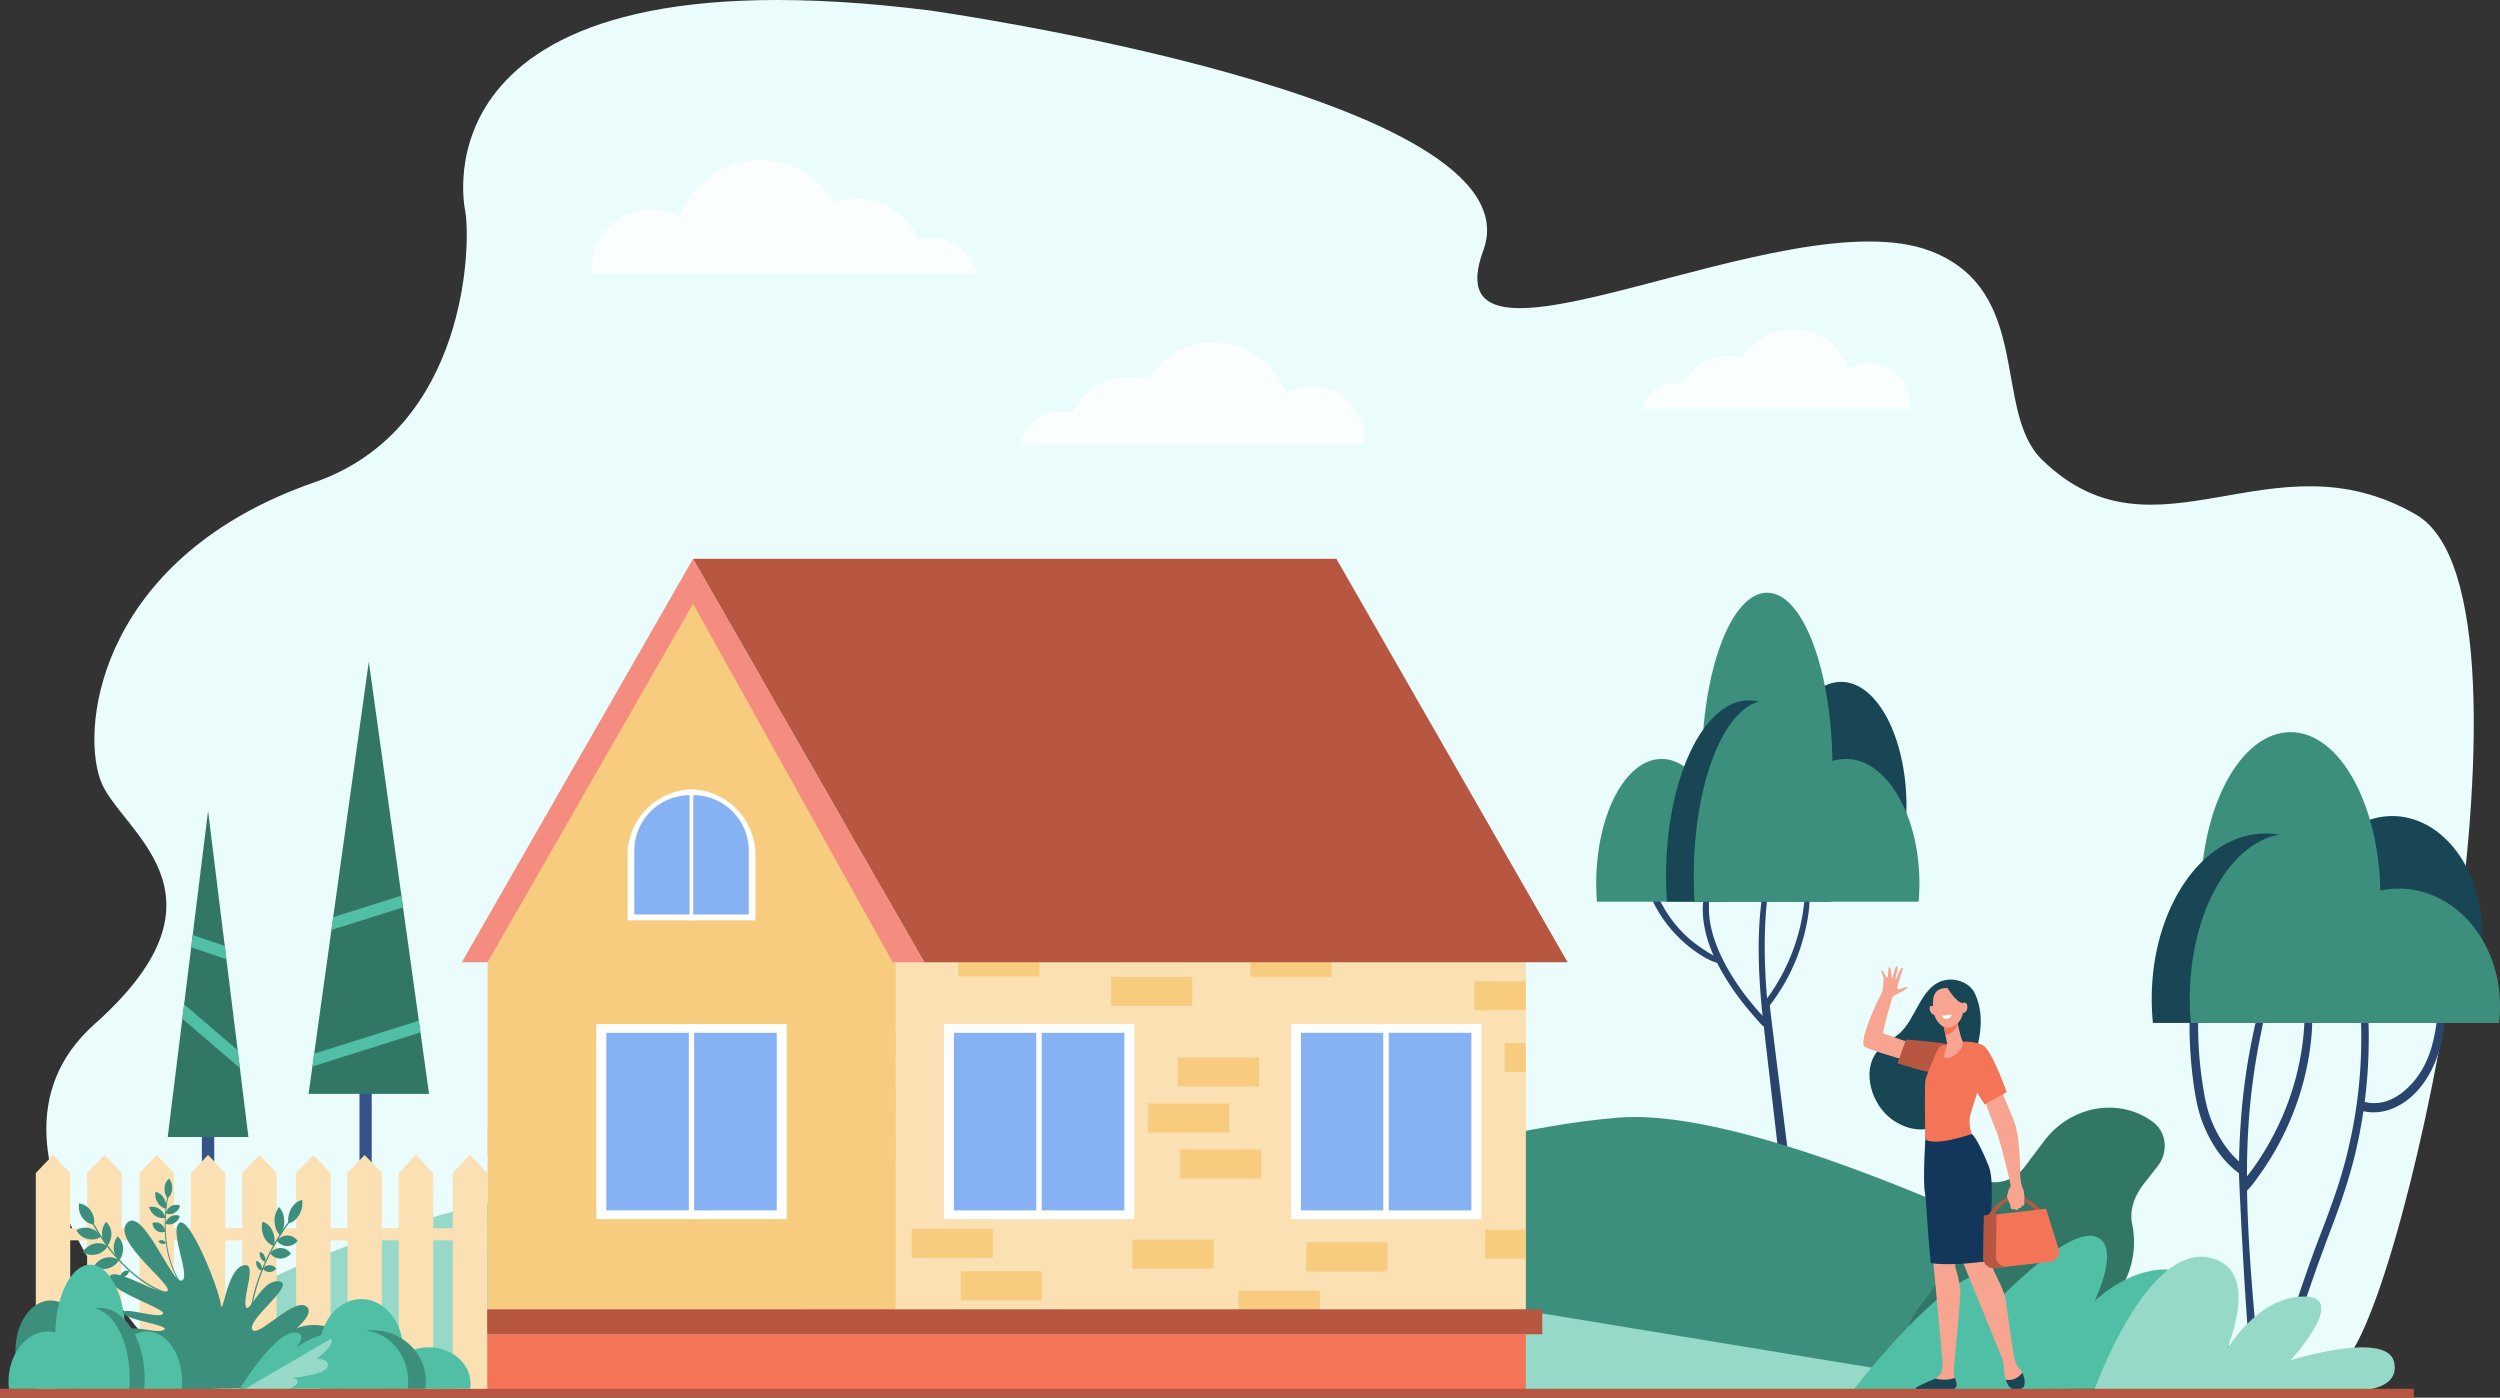 <svg xmlns="http://www.w3.org/2000/svg" viewBox="0 0 2981.59 1666.89"><rect x="0" y="0" width="2981.59" height="1666.89" fill="#333333" stroke="none"/><defs><style>.cls-1{isolation:isolate;}.cls-2{fill:#eafcfc;}.cls-3{fill:#29446d;}.cls-4{fill:#184655;}.cls-5{fill:#3c8f7c;}.cls-6{fill:#355389;}.cls-7{fill:#327765;}.cls-8{fill:#50bfa5;}.cls-9{fill:#96d9c9;}.cls-10{fill:#fae0b2;}.cls-11,.cls-14{fill:#f7cc7f;}.cls-12,.cls-20{fill:#fff;}.cls-13{fill:#86b1f2;}.cls-14{mix-blend-mode:multiply;}.cls-15{fill:#b75742;}.cls-16{fill:#f47458;}.cls-17{fill:#f48c7f;}.cls-18{fill:#f7a491;}.cls-19{fill:#13375b;}.cls-20{opacity:0.8;}</style></defs><g class="cls-1"><g id="Layer_2" data-name="Layer 2"><g id="Layer_1-2" data-name="Layer 1"><path class="cls-2" d="M1109.08,12.5s727.76,102.38,660,286.06,362.15-65.24,533.72,1c122.14,47.15,73.31,190.68,132.4,248.51,135.48,132.6,274-34.38,446.48,65.81s-25.93,1015.44-96.14,1015.31l-2532.43,17-31.82,1s-284.85-268.86-108.31-426,28.16-230.3,6.71-291c-24.64-69.74,4.15-267.85,255.44-355,182.13-63.18,187-284.06,179.62-324.14C554.77,251,484.33-66,1109.08,12.5Z"/><path class="cls-3" d="M1965.75,1058c.07-2.37,3.34-4.2,5.07-2.11s1.66.68,3.34,5.2a146.8,146.8,0,0,0,20.21,36.51c15.85,21,31.54,31.63,49.35,42.14-7.34-16.5-12.26-34.12-12.88-51.88-.23-6.48-.1-13.19,2.67-19.13.78-1.66,3.76-1.32,4.06.53,1.49,9.17-.71,16.08,2.26,32.49,7.1,39.15,35.19,80.67,62.28,109.75-5.19-49.22-7.71-105.17,1.58-154.83,1.52-8.14,3.95-15.89,6.2-23.85.53-1.87,3.19-1.07,2.87.79-.47,2.65-4.9,36.82-5.17,39.18-4.29,37.81-3.43,79.7-.09,117.91a236,236,0,0,0,41.66-96.3c2-10.25,2.46-20.83,5.19-30.9.38-1.38,2.67-1.53,3,0,2.8,15.08-2.81,41.75-6.89,56.24a231.26,231.26,0,0,1-39.64,79.19c-.71.92,29.08,230.69,28.28,233.6-1.35,4.9-9.92,8.35-11.24-.36-.55-3.54-16.91-143.25-24.3-208-2.79-1.53-4.59-4.26-11.77-12.31-16.61-18.64-33-41.83-44-63.7-6.59-.37-54.18-23.47-77.79-76.08-.68-1.52-3.74-8.64-4.18-10.23A12,12,0,0,1,1965.75,1058Z"/><path class="cls-4" d="M2118.58,983.49c-.54-7.07-.83-14.3-.83-21.66,0-82.07,34.91-148.6,78-148.6s78,66.53,78,148.6q0,11-.82,21.66Z"/><path class="cls-5" d="M2030.34,947q-.83-15-.83-30.55c0-115.74,34.91-209.56,78-209.56s78,93.82,78,209.56q0,15.57-.83,30.55Z"/><path class="cls-5" d="M2058.88,1075.39q.82-10.62.83-21.67c0-82.06-34.91-148.59-78-148.59s-78,66.53-78,148.59q0,11,.82,21.67Z"/><path class="cls-4" d="M2183.67,1075.39q1-15,1-30.55c0-115.74-44.26-209.57-98.85-209.57S1987,929.1,1987,1044.84q0,15.56,1,30.55Z"/><path class="cls-5" d="M2107.78,835.27c27.28,0,51.66,29.77,67.74,76.45a55.47,55.47,0,0,1,25.92-6.59c48.44,0,87.71,66.53,87.71,148.59q0,11-.93,21.67H2021q-.91-15-.93-30.55C2020.07,929.1,2059.34,835.27,2107.78,835.27Z"/><path class="cls-5" d="M1929,1333c-200.33,17.12-460,115.13-718.75,192.31,478.4,52.08,1181.52,137.09,1225.24,138.21l-74-.07,104.41,1.72,284.92-4C2617.86,1571.87,2129.3,1315.83,1929,1333Z"/><rect class="cls-6" x="240.77" y="1284.15" width="14.74" height="163.39"/><polygon class="cls-7" points="248.14 967.19 200.02 1356.03 296.27 1356.03 248.14 967.19"/><polygon class="cls-8" points="217.47 1215 286.1 1273.83 283.46 1252.52 219.6 1197.77 217.47 1215"/><polygon class="cls-8" points="228.02 1129.77 270.04 1144.13 268.07 1128.17 229.84 1115.1 228.02 1129.77"/><rect class="cls-6" x="428.75" y="1244.45" width="14.58" height="255.37"/><polygon class="cls-7" points="439.85 789.15 368.02 1304.62 511.69 1304.62 439.85 789.15"/><polygon class="cls-8" points="372.58 1271.91 501.47 1231.29 499.52 1217.31 374.71 1256.65 372.58 1271.91"/><polygon class="cls-8" points="395.27 1109.07 480.68 1082.15 478.74 1068.17 397.4 1093.81 395.27 1109.07"/><path class="cls-9" d="M95.23,1658.9s298.92-236.18,684.36-250.69c129.43-4.87,1592.18,251.36,1655.86,253.69Z"/><path class="cls-3" d="M2766.45,1474.83c11.34-29.5,22.45-59,30.51-89.7,24.81-94.44,18.82-163.28,17.89-196.37-.12-4.37,6.9-5.57,7.51-1.06,2.11,15.53,2.58,31.32,2.68,47a594.88,594.88,0,0,1-4.83,79.45c18.19,4.74,35.41-2.36,49.49-15.11,24.27-22,32.94-51.26,36.75-83.7.39-3.31.51-6.45,3.21-8.37.6-1.7,3.09-2.22,3.7.32,3.85,4,2,11.89,1.39,17-8,69.09-50,102.58-83.82,102.29a48.43,48.43,0,0,1-12.25-1.34q-3.66,24.8-9.41,49.18c-7.3,30.95-17.55,60.81-28.83,90.39-38.56,101.16-50.86,152.84-61.82,182.11-1.66,5.89-10.36,3.43-8.84-2.53C2710.32,1642.25,2740.41,1542.59,2766.45,1474.83Z"/><path class="cls-3" d="M2612,1208.89c.36-2.18,1.63-3.62,2.12-5.66.64-2.69,5-3,5.48,0,.27,1.69,1.2,2.73,1.57,4.46,1.17,5.6-1.67,37.07,5.75,85.24,2,12.8,4.16,25.53,8.42,37.75,6.89,19.76,19.45,41,35.06,54.51a827.38,827.38,0,0,1,5.57-84.43q3-25.17,7.69-50.06,2.26-12.14,4.9-24.17c1.85-8.43,3.58-16.51,7.62-24.14,1.23-2.34,4.75-1.25,4.76,1.35,0,7.48-1.48,14.37-3,21.63s-3,14.5-4.36,21.78c-10,53.94-13.81,101.83-13.77,155.84,16.55-20.81,31-45.73,41.73-70.21a323.75,323.75,0,0,0,25.17-93.22q1.52-13.49,1.82-27.08.15-7,.29-14c0-2.41,1-9.68,5-7.55,3.73,2,3.38,6.33,3.69,10.15.34,4.16.37,8.31.32,12.49q-.15,12-1.27,24c-5.37,57.7-27.14,114.74-60.25,161.48-5.05,7.12-10.26,14.76-16.39,21,1.41,92.36,15.13,209,15.37,218.35a37,37,0,0,1-.71,6.19c-.63,4.2-6.14,3.22-7.26,0-2.13-6.08-1.91-8.45-5.08-42.14-5.66-60.09-12-197.73-12-203.31-19.66-14.12-33.58-35.85-42.68-58.54-4.82-12-7.65-24.43-9.78-37.25C2610.53,1259.62,2610.75,1216,2612,1208.89Z"/><path class="cls-4" d="M2747.07,1133.51a184.36,184.36,0,0,1-1.13-20.38c0-77.24,48-139.85,107.2-139.85s107.21,62.61,107.21,139.85a181.93,181.93,0,0,1-1.14,20.38Z"/><path class="cls-5" d="M2625.75,1099.14c-.75-9.38-1.13-19-1.13-28.75,0-108.92,48-197.22,107.2-197.22s107.2,88.3,107.2,197.22c0,9.77-.39,19.37-1.13,28.75Z"/><path class="cls-4" d="M2836.57,1220c.94-9.39,1.44-19,1.44-28.75,0-108.93-60.85-197.23-135.9-197.23s-135.9,88.3-135.9,197.23q0,14.64,1.43,28.75Z"/><path class="cls-5" d="M2732.22,994c37.52,0,71,28,93.14,72a105.25,105.25,0,0,1,35.64-6.21c66.6,0,120.59,62.61,120.59,139.85a162.82,162.82,0,0,1-1.28,20.39h-367.4c-.84-9.39-1.28-19-1.28-28.75C2611.63,1082.32,2665.62,994,2732.22,994Z"/><rect class="cls-10" x="585.23" y="1147.1" width="1234.56" height="414.94"/><polygon class="cls-11" points="1067.97 1562.05 581.56 1562.05 581.56 1147.62 826.6 699.71 1067.97 1147.1 1067.97 1562.05"/><rect class="cls-11" x="1477.1" y="1539.32" width="96.82" height="34.69"/><rect class="cls-12" x="1125.73" y="1221.35" width="116.8" height="232.6"/><rect class="cls-13" x="1081.08" y="1288.36" width="211.75" height="98.57" transform="translate(2524.61 150.7) rotate(90)"/><rect class="cls-12" x="1236.08" y="1221.35" width="116.8" height="232.6"/><rect class="cls-13" x="1185.78" y="1288.36" width="211.75" height="98.57" transform="translate(2629.31 46) rotate(90)"/><rect class="cls-12" x="711.19" y="1221.35" width="116.8" height="232.6"/><rect class="cls-13" x="666.54" y="1288.36" width="211.75" height="98.57" transform="translate(2110.06 565.24) rotate(90)"/><rect class="cls-12" x="821.53" y="1221.35" width="116.8" height="232.6"/><rect class="cls-13" x="771.24" y="1288.36" width="211.75" height="98.57" transform="translate(2214.76 460.54) rotate(90)"/><path class="cls-12" d="M826.93,1097.61H748.49v-77.76a78.44,78.44,0,0,1,78.44-78.44h0Z"/><path class="cls-13" d="M756.51,1090.61v-76a66.2,66.2,0,0,1,66.2-66.2h0v142.2Z"/><path class="cls-12" d="M901,1097.61H822.59V941.41h0A78.44,78.44,0,0,1,901,1019.85Z"/><path class="cls-13" d="M826.82,1090.61V948.41h0a66.19,66.19,0,0,1,66.19,66.2v76Z"/><rect class="cls-12" x="1539.61" y="1221.35" width="116.8" height="232.6"/><rect class="cls-13" x="1494.96" y="1288.36" width="211.75" height="98.57" transform="translate(2938.49 -263.19) rotate(90)"/><rect class="cls-12" x="1649.96" y="1221.35" width="116.8" height="232.6"/><rect class="cls-13" x="1599.66" y="1288.36" width="211.75" height="98.57" transform="translate(3043.19 -367.89) rotate(90)"/><rect class="cls-11" x="1087.31" y="1465.64" width="96.82" height="34.69"/><rect class="cls-11" x="1145.71" y="1516.18" width="96.82" height="34.69"/><rect class="cls-14" x="581.56" y="1398.36" width="48.41" height="34.69"/><rect class="cls-14" x="581.48" y="1453.95" width="80.66" height="34.69"/><rect class="cls-14" x="581.48" y="1342.77" width="80.66" height="34.69"/><rect class="cls-14" x="638.94" y="1124" width="96.82" height="34.69"/><rect class="cls-14" x="672.15" y="1172.68" width="96.82" height="34.69"/><rect class="cls-14" x="1019.55" y="1228.26" width="48.41" height="34.69"/><rect class="cls-14" x="971.14" y="1291.6" width="96.82" height="34.69"/><rect class="cls-14" x="1019.55" y="1354.94" width="48.41" height="34.69"/><rect class="cls-14" x="886.73" y="1477.09" width="96.82" height="34.69"/><rect class="cls-14" x="954.1" y="1033.5" width="96.82" height="34.69"/><rect class="cls-14" x="971.14" y="978.63" width="96.82" height="34.69"/><rect class="cls-14" x="838.32" y="818.86" width="96.82" height="34.69"/><rect class="cls-14" x="963.97" y="1544.19" width="96.82" height="34.69"/><rect class="cls-11" x="1404.63" y="1261.16" width="96.82" height="34.69"/><rect class="cls-11" x="1491.2" y="1130.27" width="96.82" height="34.69"/><rect class="cls-11" x="1325.18" y="1164.96" width="96.82" height="34.69"/><rect class="cls-11" x="1142.81" y="1129.76" width="96.82" height="34.69"/><rect class="cls-11" x="1369.01" y="1316.03" width="96.82" height="34.69"/><rect class="cls-11" x="1407.51" y="1370.89" width="96.82" height="34.69"/><rect class="cls-11" x="1350.71" y="1478.38" width="96.82" height="34.69"/><rect class="cls-11" x="1557.9" y="1481.61" width="96.83" height="34.69"/><rect class="cls-11" x="1758.29" y="1170.28" width="61.51" height="34.69"/><rect class="cls-11" x="1794.48" y="1243.82" width="25.31" height="34.69"/><rect class="cls-11" x="1771.38" y="1466.62" width="48.41" height="34.69"/><rect class="cls-15" x="561.42" y="1561.53" width="1277.94" height="29.8"/><rect class="cls-16" x="580.99" y="1591.33" width="1238.8" height="72.82"/><path class="cls-17" d="M826.6,666.42l-275.8,481.2h30.76l245-427.54,238.09,427.54h37.71S831.09,674.34,826.6,666.42Z"/><polygon class="cls-15" points="1869.61 1147.62 1102.4 1147.62 826.6 666.42 1593.81 666.42 1869.61 1147.62"/><path class="cls-7" d="M2556.21,1412.68l17.49-22.35c12.65-16.81,10.07-40.1-5.76-52h0c-39.9-30-98.09-20-130,22.41l-23.31,31c-10.21,13.58-26.28,19.94-41.3,17.9-13.64-1.85-27.59,4.47-36.26,16l-12.29,16.33a74.5,74.5,0,0,0-13.24,60.91,45.17,45.17,0,0,1-8.28,36.93l-17.4,23.13c-19.23,25.57-15.31,61,8.77,79.09l13.73,10.33c24.07,18.1,59.18,12.05,78.41-13.52h0c20.34-35.27,43.94-46.71,63-49.06a106.17,106.17,0,0,0,71.64-41.64l2.46-3.26a105.43,105.43,0,0,0,19.06-84.77C2540.29,1447.24,2542.34,1431.11,2556.21,1412.68Z"/><path class="cls-8" d="M2210,1658.24s90.6-118.66,147-138.21c40-13.87,12.4,44.94,12.4,44.94s91.58-100.44,128.53-90.52c33.88,9.1,0,77.36,0,77.36s38.16-37.79,84.43-37.79-35.76,141.53-35.76,141.53Z"/><path class="cls-9" d="M2497.9,1657.57s62.53-176.32,138.9-157.25c61.89,15.46,17,109.84,20.8,106.07s37-60.1,90.68-60.1-16.49,76-16.49,76,114.43-35.74,123.39,1.79c7.44,31.14-34.15,33.47-34.15,33.47Z"/><path class="cls-4" d="M2362.22,1222.11c.53-12.9-1.36-25.63-7.1-37.64-4.95-10.33-17.18-16.19-28.33-16.2-35.42,0-39.92,47-62.47,65.07-6.89,5.54-14.59,10.05-21.11,16-24.07,22.05-13.22,62.88,8.88,82.22,15.34,13.42,39.44,21.05,58.34,10.55,9.87-5.47,17.36-14.57,22.7-24.55,7.57-14.15,12.45-30.48,17.84-45.57C2356.71,1256,2361.51,1239.25,2362.22,1222.11Z"/><path class="cls-18" d="M2244.25,1157.46c1.84-.87,4.38,8.29,6.38,8.58s.83-12,2.49-12.62c3.05-1.14,2.09,13.38,3.53,12.94s3.16-15.36,5.85-14-3.41,15.29-1.65,15.5,4.49-13.51,8.26-13.67c2-.08-7.66,22.87-6.3,25.27s10.21-3.83,11.82-2-16.92,10-17.46,11.4-10,32.94-11.51,43.64c3.63.89,27,9.54,30.44,10.3,0,0,.19,13.09-1.79,22.29-11.42-3.2-49.51-14.54-51.21-17.44-5.18-8.83,15.71-53.46,20-61.16s2.25-11.63,3.34-16.65S2242.4,1158.34,2244.25,1157.46Z"/><path class="cls-18" d="M2289.82,1654.46c2.94-2.17,5.32-3.6,14.73-8.16.61-.3,2.84-1.73,3.65-2.22a28.56,28.56,0,0,0,5.86-5.19c1.68-1.88,2.49-7.91,2.87-12.71-1-10.74-16.53-182.9-19.81-201.54-3.38-19.23,1.77-48.58,1.77-48.58l12-4.53,22.8,79-1.8,60.14s5.36,17.34,6,27.7-7.75,94.44-7.75,94.44h0a44.52,44.52,0,0,0,.45,7.43c.62,3.14,4.07,9.62,2.48,12.58s-3.38,3.7-3.38,3.7l-41,.66C2286.55,1657.23,2288,1655.79,2289.82,1654.46Z"/><path class="cls-18" d="M2352,1369.89s14.22,21.46,17.61,39.22-2.49,72.33,4,95.6c3.53,12.6,16.9,32,18.93,48.33s9.1,63.26,9.1,63.26h0c1.07,4.93,2.75,11,4.92,13.87,1.33,1.74,3.77,3.93,5.36,7.07,2.49,4.88,1.11,12.16-.72,16.16-.94,2.06.07,2-2.08,2.71a13.15,13.15,0,0,1-15.79-7.43,37.86,37.86,0,0,1-3.1-13.66,63.8,63.8,0,0,0-2.24-14.44h0l-45.47-111.53-32.91-96.25-8.43-49.57Z"/><path class="cls-4" d="M2392.11,1645.48c9.84,1.8,16.39-4,19.79-8.29,2.51,4.89,3.72,12.19,1.89,16.21-1.62,3.54-6.36,3.44-10.09,3.58-3.94.14-7-2-8.95-5.49A33.47,33.47,0,0,1,2392.11,1645.48Z"/><path class="cls-4" d="M2308.2,1644.08c10.84,2.78,18.84.89,23.32-.92,1.16,3.28,2.69,7.4,1.88,9.77-1,2.91-2.41,3.57-3.66,3.6-9.9.26-36.25.61-43.79.71a1.23,1.23,0,0,1-1-2C2286.86,1653,2307.4,1644.57,2308.2,1644.08Z"/><path class="cls-19" d="M2342.76,1507l-2.56.17h-.14l-2.54.15h-.15l-2.56.13h-.14l-2.61.1c-9.71.32-21.7.2-29.4-1.11-3.92-39.27-5.38-75.12-6.83-83.05-3.16-17.23,1.16-76.74,1.16-76.74l54.58,5.82s5.71,2.54,20.06,37.77c10,24.47-3,90,3.75,113.22C2375.38,1503.41,2360.3,1505.76,2342.76,1507Z"/><path class="cls-15" d="M2273.13,1239.81s37.62,2.75,49.28,5.48c12,2.81,14.36,25.85,6.94,34.26s-66.29-11.52-66.29-11.52Z"/><path class="cls-16" d="M2340.58,1242.4s19.56-1.21,27.3,7-17.17,73-18.57,83.48a42.81,42.81,0,0,0,2.26,19.55s-42.24,15-55.38,6.58c0,0-1.22-63.16.19-70.62s14.14-37,17-40S2340.58,1242.4,2340.58,1242.4Z"/><path class="cls-18" d="M2334.07,1217s.1.56.28,1.51c.87,4.57,4.23,19.74,6.5,23.91,2.74,5-9.39,21.1-21.06,19.14-3.48-.58,2.93-14.76,2.62-16.27-.59-2.87-1.39-6.79-2.2-10.81-.47-2.27-.93-4.57-1.37-6.73l-2.27-11.17Z"/><path class="cls-16" d="M2334.35,1218.51c-.18-1-.28-1.51-.28-1.51l-17.5-.42,2.27,11.17c.43,2.14.9,4.43,1.36,6.69a16.58,16.58,0,0,0,8.35-4.07,21.41,21.41,0,0,0,6.33-9.15C2334.66,1220.15,2334.48,1219.22,2334.35,1218.51Z"/><path class="cls-18" d="M2322.29,1178.35s8.25-.92,13.42,5.58,10.74,26.58-2.1,37.51-25.53-1.44-27.41-14.55S2303.58,1177.88,2322.29,1178.35Z"/><path class="cls-18" d="M2302.4,1206.69c1.53,2.9,4.1,4.5,5.74,3.58s1.73-4,.2-6.9-4.11-4.5-5.75-3.58S2300.86,1203.8,2302.4,1206.69Z"/><path class="cls-4" d="M2321.37,1176.21s11,19.1,18.9,20,8.91,11,8.91,11-2.81-23.39-10.62-27.9S2321.37,1176.21,2321.37,1176.21Z"/><path class="cls-18" d="M2338.2,1201c-.64,3.39.65,6.5,2.88,7s4.56-2,5.2-5.34-.65-6.51-2.88-6.95S2338.84,1197.6,2338.2,1201Z"/><path class="cls-15" d="M2440.32,1449.27a128.94,128.94,0,0,0-17.22-15.62c-8.65-6.28-16.7-9.43-26.9-6-9.33,3.39-13.82,8.85-17.51,12.26,0,0-7.94,8.57-12.68,17l6.77,2.92c1.1-3.7,5.4-12.18,10.84-18.5,6.6-7.76,12.92-9.95,12.89-9.94a23.72,23.72,0,0,1,7-1.63,18.31,18.31,0,0,1,2.91.07c11.52,1.32,24.36,16.69,27.83,23.59Z"/><path class="cls-16" d="M2378.93,1512.4l66.13-7.6a11.84,11.84,0,0,0,10.28-14.82l-15.23-48.42-74,8.5-.57,51A11.85,11.85,0,0,0,2378.93,1512.4Z"/><path class="cls-15" d="M2365.56,1501l.57-51,15-1.72-.57,51a11.86,11.86,0,0,0,13.38,11.36l-15,1.72A11.85,11.85,0,0,1,2365.56,1501Z"/><path class="cls-12" d="M2327.37,1209.83l-11.25,1.61s.87,4.24,5.84,3.67C2328,1214.42,2327.37,1209.83,2327.37,1209.83Z"/><path class="cls-15" d="M2410.66,1437.21l-1.52-3.76-2.63,1.9-1.8,5.18,1.28,1S2409.53,1438.13,2410.66,1437.21Z"/><path class="cls-18" d="M2397.8,1412.36c.07-.31-12.25-52.62-17.24-64.19s-24.34-65.3-24.34-65.3l19.65-7.95s18.85,43.47,26.22,62.48,6.95,55.11,7.28,65c0,.14,1.08,8.37,1.08,8.51h0a16,16,0,0,0,.6,2.18,30.74,30.74,0,0,1,1.19,4.09,12.37,12.37,0,0,0,1.08,1.89c.3.48,1,7.2,1.12,8.29a16.09,16.09,0,0,1-.33,3.54l.26,4.5c.2,3.31-3.24,2.44-3.24,2.44.09,1.56-.46,2.37-1.34,2.67a6.93,6.93,0,0,1-2.08.1c-.16.07-.23.56-.23.56.09,1-1,1.76-1.75,1.9a3.32,3.32,0,0,1-2.38-.77c-.36-.43-.61-.37-.61-.37-.74.62-3.53.6-4.18-.3s-1.24-5.66-1.53-6.08a5.13,5.13,0,0,1-1-1.85c-.09-.68-2.38-5.55-2.51-6.52s1.28-4.25,1.6-6.22,2.23-5,2.69-5.9a7.41,7.41,0,0,0,0-2.7Z"/><path class="cls-16" d="M2367,1317.26s-22.1-33.06-24.09-45.2,9-27.18,20.11-26,30.23,56.48,30.23,56.48Z"/><polygon class="cls-10" points="207.45 1661.33 166.43 1661.33 166.43 1398.97 186.94 1377.46 207.45 1398.97 207.45 1661.33"/><polygon class="cls-10" points="329.86 1661.33 288.84 1661.33 288.84 1398.97 309.35 1377.46 329.86 1398.97 329.86 1661.33"/><polygon class="cls-10" points="268.65 1661.33 227.63 1661.33 227.63 1398.97 248.14 1377.46 268.65 1398.97 268.65 1661.33"/><polygon class="cls-10" points="144.93 1661.33 103.91 1661.33 103.91 1398.97 124.42 1377.46 144.93 1398.97 144.93 1661.33"/><polygon class="cls-10" points="83.73 1661.33 42.71 1661.33 42.71 1398.97 63.22 1377.46 83.73 1398.97 83.73 1661.33"/><rect class="cls-10" x="65.33" y="1464.83" width="307.59" height="14.45"/><polygon class="cls-10" points="394.22 1661.33 353.2 1661.33 353.2 1398.97 373.71 1377.46 394.22 1398.97 394.22 1661.33"/><polygon class="cls-10" points="516.63 1661.33 475.61 1661.33 475.61 1398.97 496.12 1377.46 516.63 1398.97 516.63 1661.33"/><polygon class="cls-10" points="455.43 1661.33 414.41 1661.33 414.41 1398.97 434.92 1377.46 455.43 1398.97 455.43 1661.33"/><rect class="cls-10" x="368.02" y="1464.83" width="191.67" height="14.45"/><polygon class="cls-10" points="581 1661.33 539.98 1661.33 539.98 1398.97 560.49 1377.46 581 1398.97 581 1661.33"/><path class="cls-5" d="M423.8,1629.62a37.43,37.43,0,0,0,.53-6.29c0-23.81-22.31-43.1-49.83-43.1s-49.84,19.29-49.84,43.1a37.43,37.43,0,0,0,.53,6.29Z"/><path class="cls-8" d="M480.21,1619a75.85,75.85,0,0,0,.52-8.86c0-33.58-22.31-60.79-49.83-60.79s-49.84,27.21-49.84,60.79a73.71,73.71,0,0,0,.53,8.86Z"/><path class="cls-8" d="M462,1656.27a37.31,37.31,0,0,1-.53-6.28c0-23.81,22.31-43.11,49.84-43.11s49.83,19.3,49.83,43.11a38.38,38.38,0,0,1-.52,6.28Z"/><path class="cls-5" d="M382.2,1656.27a58.85,58.85,0,0,1-.67-8.86c0-33.57,28.29-60.79,63.18-60.79s63.18,27.22,63.18,60.79a58.85,58.85,0,0,1-.67,8.86Z"/><path class="cls-8" d="M430.71,1586.62c-17.44,0-33,8.63-43.3,22.18a71.42,71.42,0,0,0-16.57-1.92c-31,0-56.06,19.3-56.06,43.11a33.59,33.59,0,0,0,.6,6.28H486.17a66.25,66.25,0,0,0,.6-8.86C486.77,1613.84,461.67,1586.62,430.71,1586.62Z"/><path class="cls-5" d="M214.67,1528.23c-14.67-22.92-17.41-50.6-17.12-69.78a178.88,178.88,0,0,1,4.2-36.58l-1.07-.37a181.6,181.6,0,0,0-4.23,36.83c-.29,19.37,2.48,47.33,17.33,70.53Z"/><path class="cls-5" d="M205.36,1418.06a15.68,15.68,0,0,1-5.45,11.1,18.17,18.17,0,0,1-3.65-12.49,15.65,15.65,0,0,1,5.45-11.09A18.12,18.12,0,0,1,205.36,1418.06Z"/><path class="cls-5" d="M195.44,1428.94a18.09,18.09,0,0,1,2.47,12.75,16.42,16.42,0,0,1-10-7.65,18.09,18.09,0,0,1-2.47-12.75A16.45,16.45,0,0,1,195.44,1428.94Z"/><path class="cls-5" d="M189.83,1441.74a17.73,17.73,0,0,1,7.49,10.49,14.49,14.49,0,0,1-11.85-2.1,17.68,17.68,0,0,1-7.49-10.48A14.52,14.52,0,0,1,189.83,1441.74Z"/><path class="cls-5" d="M191.56,1459.57a12.9,12.9,0,0,1,5.47,9.19,10.28,10.28,0,0,1-9.83-.81,12.89,12.89,0,0,1-5.48-9.19A10.33,10.33,0,0,1,191.56,1459.57Z"/><path class="cls-5" d="M204.2,1438.45a12.45,12.45,0,0,1,10.58-.61,13.29,13.29,0,0,1-6.62,8.58,12.49,12.49,0,0,1-10.58.62A13.28,13.28,0,0,1,204.2,1438.45Z"/><path class="cls-5" d="M203.82,1450.76a12.45,12.45,0,0,1,10.58-.61,13.29,13.29,0,0,1-6.62,8.58,12.47,12.47,0,0,1-10.59.62A13.33,13.33,0,0,1,203.82,1450.76Z"/><path class="cls-5" d="M193.77,1479.15a6.73,6.73,0,0,1,4.24,3.25,5.54,5.54,0,0,1-4.86,1.13,6.73,6.73,0,0,1-4.24-3.25A5.51,5.51,0,0,1,193.77,1479.15Z"/><path class="cls-5" d="M208.62,1544.42c-33.57-8-59.18-32.86-74.74-52.28a222.3,222.3,0,0,1-26-40.71l-1.37.7a224.21,224.21,0,0,0,26.22,41c15.72,19.61,41.59,44.7,75.58,52.83Z"/><path class="cls-5" d="M108.28,1444a22.18,22.18,0,0,1,3.73,16.57,20.36,20.36,0,0,1-14-8.76,22.18,22.18,0,0,1-3.73-16.57A20.32,20.32,0,0,1,108.28,1444Z"/><path class="cls-5" d="M107.39,1464.85a20.53,20.53,0,0,1,13,10.23,20.36,20.36,0,0,1-16.28,2.46,20.57,20.57,0,0,1-13-10.22A20.34,20.34,0,0,1,107.39,1464.85Z"/><path class="cls-5" d="M112.37,1483.3a20,20,0,0,1,16.13,2.88,21.36,21.36,0,0,1-13.54,9.88,20.08,20.08,0,0,1-16.14-2.88A21.34,21.34,0,0,1,112.37,1483.3Z"/><path class="cls-5" d="M125.74,1500.07a20.08,20.08,0,0,1,16.14,2.88,21.35,21.35,0,0,1-13.54,9.88A20.06,20.06,0,0,1,112.2,1510,21.36,21.36,0,0,1,125.74,1500.07Z"/><path class="cls-5" d="M121.74,1472.19a21.8,21.8,0,0,1,4.78-15,19,19,0,0,1,6.28,13.6,21.75,21.75,0,0,1-4.78,15A19,19,0,0,1,121.74,1472.19Z"/><path class="cls-5" d="M135.69,1489.54a21.87,21.87,0,0,1,4.56-15,19,19,0,0,1,6.48,13.48,21.87,21.87,0,0,1-4.56,15A19,19,0,0,1,135.69,1489.54Z"/><path class="cls-5" d="M147.22,1516.61a8.27,8.27,0,0,1,6.91-1,8.91,8.91,0,0,1-3.92,6,8.19,8.19,0,0,1-6.91,1A9,9,0,0,1,147.22,1516.61Z"/><path class="cls-5" d="M297.49,1591.84l1.46-.09c-2.1-38.41,12-74.54,24.19-98.09a255.61,255.61,0,0,1,27.29-42.39l-1.07-1.1a257.75,257.75,0,0,0-27.46,42.66C309.6,1516.58,295.38,1553,297.49,1591.84Z"/><path class="cls-5" d="M356.73,1449.07c-3.31,5.58-8.07,9-12.9,10a28,28,0,0,1,3.68-17.94c3.31-5.58,8.07-9.05,12.9-10A28,28,0,0,1,356.73,1449.07Z"/><path class="cls-5" d="M339,1455.76a27.54,27.54,0,0,1-5.16,17.45c-3.66-3.72-6.11-9.54-6.34-16.28a27.55,27.55,0,0,1,5.15-17.46C336.33,1443.2,338.77,1449,339,1455.76Z"/><path class="cls-5" d="M324.86,1467.76a27.51,27.51,0,0,1,1.82,18.09c-4.72-1.22-9.11-4.93-11.84-10.68a27.51,27.51,0,0,1-1.82-18.09C317.74,1458.29,322.13,1462,324.86,1467.76Z"/><path class="cls-5" d="M315.14,1497.26a11.5,11.5,0,0,1,1.27,7.51,7.74,7.74,0,0,1-5.26-4.06,11.47,11.47,0,0,1-1.27-7.52A7.76,7.76,0,0,1,315.14,1497.26Z"/><path class="cls-5" d="M310.94,1507.85a11.44,11.44,0,0,1,1.28,7.51,7.72,7.72,0,0,1-5.26-4.06,11.48,11.48,0,0,1-1.28-7.52A7.74,7.74,0,0,1,310.94,1507.85Z"/><path class="cls-5" d="M342.84,1473.5A15.19,15.19,0,0,1,355,1480a16.16,16.16,0,0,1-12.65,6.1,15.2,15.2,0,0,1-12.12-6.46A16.18,16.18,0,0,1,342.84,1473.5Z"/><path class="cls-5" d="M334.8,1488.47a15.23,15.23,0,0,1,12.12,6.46,16.22,16.22,0,0,1-12.66,6.1,15.21,15.21,0,0,1-12.12-6.46A16.18,16.18,0,0,1,334.8,1488.47Z"/><path class="cls-5" d="M321.49,1508.86a9.91,9.91,0,0,1,7.89,4.21,10.53,10.53,0,0,1-8.24,4,9.87,9.87,0,0,1-7.88-4.2A10.56,10.56,0,0,1,321.49,1508.86Z"/><path class="cls-5" d="M172.3,1654.81c0-6.39,38.6,1.15,41.81-7.56s-33.06-9.21-33.06-21,18.49-3.52,29.33-3.52-21.41-5-21.41-9.21,11.32-2,11.32-6.42-59.41-7.76-52.45-18.6,38.88,3.16,47.65-2.45-46.84-11.72-48.22-20.06,41,7.14,47,1.14-67-27.55-63.92-43.39,55.31,20.29,68.37,16.4-65.87-59.5-47.53-81.17,53.37,71.72,65.32,68.38-15-59-2.76-68.69,47.25,78.39,49.46,96.47,6.66-38.9,25.84-45.57.56,35.3,3.89,48.09,18.9-32.8,39.89-29.46-37.94,45-32.1,57.25,51.33-40.82,65.59-26.56-54.8,53.82-51,64.65,45.21-7.73,57.14,4.2-44.51,19.51-52,19.51-36.09,9.41-8.15,7.56S172.3,1661.2,172.3,1654.81Z"/><path class="cls-8" d="M282.34,1662.19s46.48,2.5,60-6,2.85-15.15,2.85-15.15,43-.94,42.88-11.12-10.53-9.6-10.53-9.6,21.7-14.74,17.65-23.94c-6.22-14.12-41.56,10.47-41.56,10.47s11.59-13.76,2.23-17C330.18,1581,282.34,1662.19,282.34,1662.19Z"/><path class="cls-9" d="M395.21,1596.35c4.05,9.2-17.65,23.94-17.65,23.94s15.66-.21,13.12,9.7-41.91,13.2-41.91,13.2,13.75,2.68.22,11.21-66.65,7.79-66.65,7.79Z"/><path class="cls-5" d="M101.84,1619.46a85.59,85.59,0,0,0,.44-8.7c0-33-18.76-59.7-41.89-59.7s-41.89,26.73-41.89,59.7a85.59,85.59,0,0,0,.44,8.7Z"/><path class="cls-8" d="M149.24,1604.79q.45-6,.45-12.27c0-46.5-18.76-84.19-41.89-84.19S65.91,1546,65.91,1592.52q0,6.26.44,12.27Z"/><path class="cls-8" d="M133.91,1656.38a85.72,85.72,0,0,1-.45-8.7c0-33,18.76-59.7,41.89-59.7s41.89,26.73,41.89,59.7a85.74,85.74,0,0,1-.44,8.7Z"/><path class="cls-5" d="M66.87,1656.38c-.37-4-.57-8.1-.57-12.27,0-46.5,23.78-84.19,53.11-84.19s53.1,37.69,53.1,84.19q0,6.26-.56,12.27Z"/><path class="cls-8" d="M107.64,1559.92c-14.66,0-27.75,12-36.4,30.71A38.06,38.06,0,0,0,57.32,1588c-26,0-47.12,26.73-47.12,59.7a75.45,75.45,0,0,0,.5,8.7H154.26q.5-6,.5-12.27C154.76,1597.61,133.66,1559.92,107.64,1559.92Z"/><rect class="cls-15" y="1656.31" width="2878.77" height="10.57"/><path class="cls-20" d="M1165.09,327.16A56.68,56.68,0,0,0,1095.57,285,83.44,83.44,0,0,0,995.2,240.65a102.79,102.79,0,0,0-184.7,18,70.52,70.52,0,0,0-104.83,61.68c0,2.31.12,4.59.34,6.85Z"/><path class="cls-20" d="M1959.39,487.16a39.29,39.29,0,0,1,48.2-29.21,57.83,57.83,0,0,1,69.58-30.76,71.26,71.26,0,0,1,128,12.46,48.89,48.89,0,0,1,72.67,42.76c0,1.6-.08,3.19-.23,4.75Z"/><path class="cls-20" d="M1216.68,530.16a50.72,50.72,0,0,1,62.18-37.69,74.6,74.6,0,0,1,89.77-39.68,91.94,91.94,0,0,1,165.2,16.07A63.09,63.09,0,0,1,1627.59,524c0,2.07-.11,4.11-.3,6.13Z"/></g></g></g></svg>